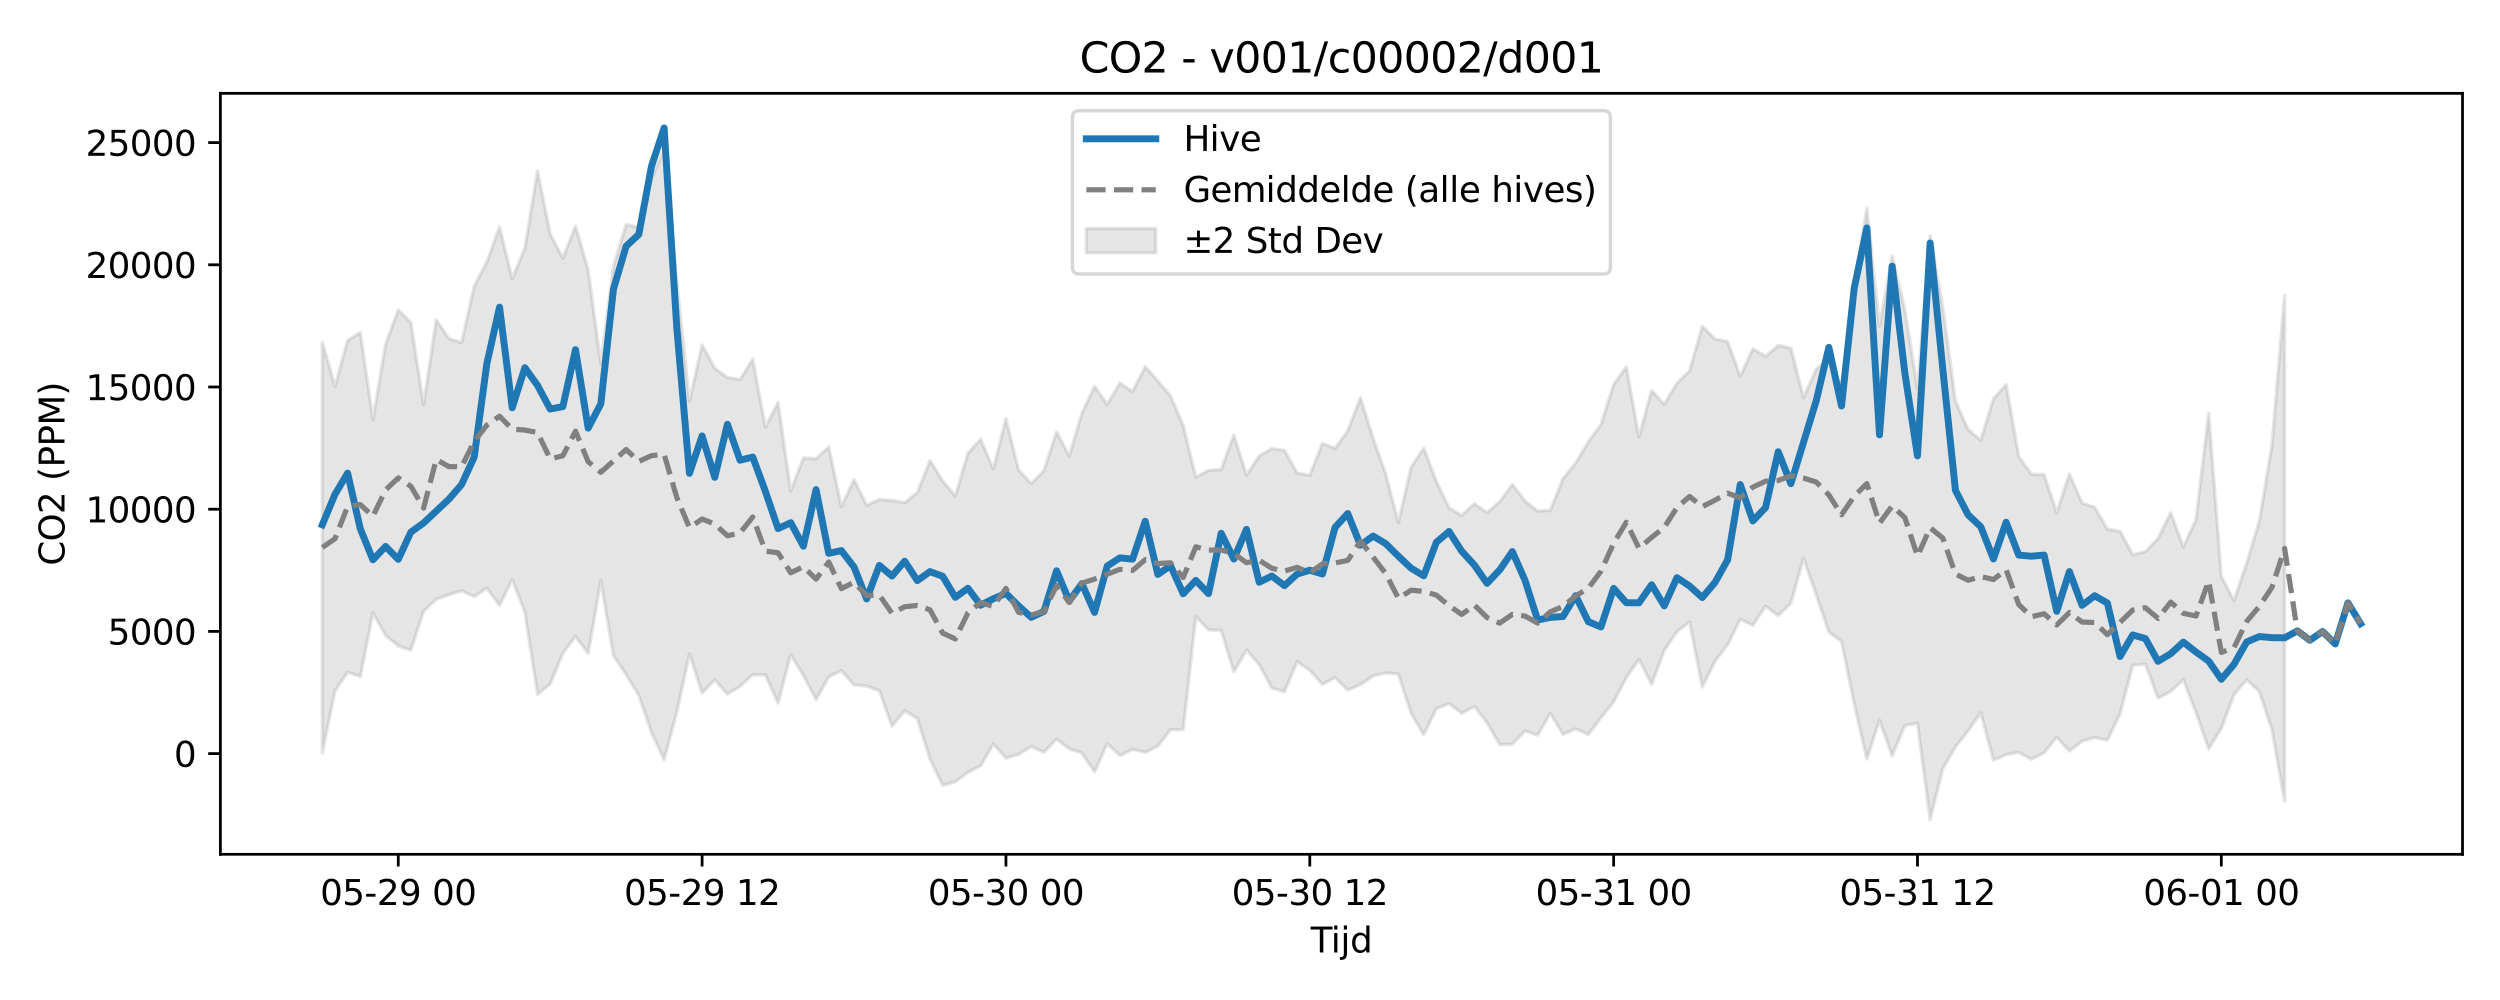 <?xml version="1.0" encoding="utf-8" standalone="no"?>
<!DOCTYPE svg PUBLIC "-//W3C//DTD SVG 1.1//EN"
  "http://www.w3.org/Graphics/SVG/1.1/DTD/svg11.dtd">
<svg xmlns:xlink="http://www.w3.org/1999/xlink" width="720pt" height="288pt" viewBox="0 0 720 288" xmlns="http://www.w3.org/2000/svg" version="1.1">
 <defs>
  <style type="text/css">*{stroke-linejoin: round; stroke-linecap: butt}</style>
 </defs>
 <g id="figure_1">
  <g id="patch_1">
   <path d="M 0 288 
L 720 288 
L 720 0 
L 0 0 
z
" style="fill: #ffffff"/>
  </g>
  <g id="axes_1">
   <g id="patch_2">
    <path d="M 63.47 246.04 
L 709.2 246.04 
L 709.2 26.88 
L 63.47 26.88 
z
" style="fill: #ffffff"/>
   </g>
   <g id="FillBetweenPolyCollection_1">
    <defs>
     <path id="m510080db98" d="M 92.821 -189.492 
L 92.821 -71.161 
L 96.467 -89.016 
L 100.114 -94.408 
L 103.76 -93.136 
L 107.406 -111.508 
L 111.052 -104.988 
L 114.698 -101.978 
L 118.344 -100.739 
L 121.99 -111.979 
L 125.637 -115.419 
L 129.283 -116.706 
L 132.929 -117.801 
L 136.575 -116.191 
L 140.221 -118.62 
L 143.867 -113.621 
L 147.513 -121.137 
L 151.159 -111.75 
L 154.806 -88.052 
L 158.452 -90.972 
L 162.098 -99.847 
L 165.744 -104.738 
L 169.39 -99.815 
L 173.036 -120.76 
L 176.682 -99.159 
L 180.329 -93.746 
L 183.975 -87.737 
L 187.621 -77.081 
L 191.267 -69.201 
L 194.913 -82.809 
L 198.559 -99.629 
L 202.205 -88.406 
L 205.851 -92.172 
L 209.498 -88.119 
L 213.144 -90.328 
L 216.79 -93.65 
L 220.436 -93.624 
L 224.082 -85.533 
L 227.728 -99.438 
L 231.374 -93.484 
L 235.021 -86.529 
L 238.667 -93.027 
L 242.313 -94.856 
L 245.959 -90.755 
L 249.605 -90.41 
L 253.251 -89.075 
L 256.897 -78.833 
L 260.543 -83.29 
L 264.19 -81.107 
L 267.836 -69.398 
L 271.482 -61.839 
L 275.128 -62.841 
L 278.774 -65.568 
L 282.42 -67.403 
L 286.066 -73.745 
L 289.712 -69.658 
L 293.359 -70.715 
L 297.005 -73.011 
L 300.651 -71.336 
L 304.297 -75.128 
L 307.943 -72.343 
L 311.589 -71.123 
L 315.235 -65.69 
L 318.882 -73.829 
L 322.528 -70.409 
L 326.174 -72.185 
L 329.82 -71.313 
L 333.466 -73.092 
L 337.112 -77.842 
L 340.758 -77.861 
L 344.404 -110.497 
L 348.051 -106.591 
L 351.697 -106.44 
L 355.343 -94.559 
L 358.989 -100.762 
L 362.635 -96.639 
L 366.281 -89.873 
L 369.927 -88.785 
L 373.574 -97.439 
L 377.22 -94.957 
L 380.866 -90.909 
L 384.512 -92.849 
L 388.158 -89.252 
L 391.804 -90.806 
L 395.45 -93.332 
L 399.096 -94.199 
L 402.743 -93.867 
L 406.389 -82.625 
L 410.035 -76.408 
L 413.681 -83.887 
L 417.327 -85.356 
L 420.973 -82.579 
L 424.619 -84.533 
L 428.266 -79.897 
L 431.912 -73.544 
L 435.558 -73.664 
L 439.204 -77.466 
L 442.85 -76.279 
L 446.496 -82.574 
L 450.142 -76.512 
L 453.788 -78.112 
L 457.435 -76.471 
L 461.081 -81.273 
L 464.727 -85.849 
L 468.373 -92.845 
L 472.019 -98.136 
L 475.665 -90.922 
L 479.311 -100.677 
L 482.958 -106.082 
L 486.604 -108.858 
L 490.25 -90.133 
L 493.896 -97.51 
L 497.542 -102.291 
L 501.188 -109.653 
L 504.834 -107.884 
L 508.48 -113.412 
L 512.127 -110.707 
L 515.773 -114.237 
L 519.419 -127.183 
L 523.065 -116.679 
L 526.711 -105.985 
L 530.357 -103.259 
L 534.003 -85.326 
L 537.649 -69.404 
L 541.296 -80.555 
L 544.942 -70.348 
L 548.588 -79.04 
L 552.234 -79.661 
L 555.88 -51.922 
L 559.526 -66.63 
L 563.172 -72.896 
L 566.819 -77.51 
L 570.465 -82.719 
L 574.111 -69.051 
L 577.757 -70.651 
L 581.403 -71.322 
L 585.049 -69.342 
L 588.695 -71.193 
L 592.341 -75.664 
L 595.988 -71.684 
L 599.634 -74.533 
L 603.28 -75.563 
L 606.926 -74.829 
L 610.572 -82.412 
L 614.218 -96.358 
L 617.864 -96.783 
L 621.511 -86.934 
L 625.157 -88.842 
L 628.803 -92.286 
L 632.449 -82.827 
L 636.095 -72.347 
L 639.741 -78.193 
L 643.387 -87.926 
L 647.033 -92.249 
L 650.68 -88.812 
L 654.326 -77.86 
L 657.972 -57.236 
L 657.972 -202.861 
L 657.972 -202.861 
L 654.326 -159.837 
L 650.68 -137.893 
L 647.033 -125.789 
L 643.387 -115.016 
L 639.741 -122.039 
L 636.095 -168.96 
L 632.449 -138.367 
L 628.803 -130.427 
L 625.157 -140.353 
L 621.511 -132.879 
L 617.864 -129.166 
L 614.218 -128.244 
L 610.572 -134.968 
L 606.926 -135.608 
L 603.28 -141.878 
L 599.634 -143.157 
L 595.988 -151.498 
L 592.341 -140.346 
L 588.695 -151.289 
L 585.049 -151.426 
L 581.403 -156.477 
L 577.757 -177.233 
L 574.111 -173.161 
L 570.465 -161.182 
L 566.819 -164.275 
L 563.172 -172.472 
L 559.526 -199.439 
L 555.88 -220.111 
L 552.234 -175.993 
L 548.588 -198.816 
L 544.942 -214.211 
L 541.296 -194.121 
L 537.649 -228.031 
L 534.003 -204.839 
L 530.357 -176.223 
L 526.711 -184.939 
L 523.065 -181.663 
L 519.419 -173.449 
L 515.773 -187.738 
L 512.127 -188.521 
L 508.48 -185.387 
L 504.834 -187.545 
L 501.188 -179.612 
L 497.542 -189.642 
L 493.896 -190.369 
L 490.25 -193.997 
L 486.604 -181.18 
L 482.958 -177.632 
L 479.311 -171.545 
L 475.665 -175.512 
L 472.019 -162.108 
L 468.373 -182.326 
L 464.727 -177.239 
L 461.081 -165.729 
L 457.435 -160.728 
L 453.788 -154.643 
L 450.142 -150.164 
L 446.496 -141.027 
L 442.85 -140.808 
L 439.204 -143.693 
L 435.558 -148.474 
L 431.912 -143.52 
L 428.266 -140.385 
L 424.619 -142.933 
L 420.973 -139.509 
L 417.327 -141.755 
L 413.681 -149.324 
L 410.035 -158.935 
L 406.389 -153.438 
L 402.743 -137.475 
L 399.096 -151.414 
L 395.45 -161.785 
L 391.804 -173.446 
L 388.158 -163.942 
L 384.512 -158.879 
L 380.866 -160.312 
L 377.22 -151.102 
L 373.574 -151.768 
L 369.927 -158.271 
L 366.281 -158.796 
L 362.635 -156.662 
L 358.989 -151.152 
L 355.343 -162.665 
L 351.697 -152.796 
L 348.051 -152.55 
L 344.404 -150.568 
L 340.758 -165.503 
L 337.112 -173.992 
L 333.466 -178.295 
L 329.82 -182.347 
L 326.174 -175.214 
L 322.528 -177.669 
L 318.882 -171.506 
L 315.235 -176.76 
L 311.589 -168.964 
L 307.943 -156.646 
L 304.297 -163.587 
L 300.651 -152.435 
L 297.005 -148.763 
L 293.359 -152.569 
L 289.712 -167.46 
L 286.066 -152.917 
L 282.42 -161.508 
L 278.774 -157.487 
L 275.128 -145.141 
L 271.482 -149.503 
L 267.836 -155.339 
L 264.19 -146.14 
L 260.543 -143.24 
L 256.897 -143.893 
L 253.251 -144.136 
L 249.605 -142.521 
L 245.959 -149.849 
L 242.313 -142.092 
L 238.667 -159.278 
L 235.021 -155.894 
L 231.374 -156.11 
L 227.728 -146.635 
L 224.082 -172.076 
L 220.436 -164.918 
L 216.79 -184.552 
L 213.144 -178.717 
L 209.498 -179.271 
L 205.851 -181.952 
L 202.205 -188.655 
L 198.559 -172.444 
L 194.913 -206.659 
L 191.267 -245.157 
L 187.621 -236.456 
L 183.975 -222.496 
L 180.329 -223.338 
L 176.682 -211.32 
L 173.036 -183.212 
L 169.39 -210.258 
L 165.744 -222.893 
L 162.098 -213.655 
L 158.452 -220.655 
L 154.806 -238.836 
L 151.159 -216.525 
L 147.513 -207.653 
L 143.867 -222.653 
L 140.221 -212.534 
L 136.575 -205.578 
L 132.929 -189.307 
L 129.283 -190.517 
L 125.637 -195.914 
L 121.99 -171.386 
L 118.344 -195.109 
L 114.698 -198.743 
L 111.052 -188.835 
L 107.406 -167.117 
L 103.76 -192.263 
L 100.114 -189.895 
L 96.467 -176.699 
L 92.821 -189.492 
z
" style="stroke: #808080; stroke-opacity: 0.2"/>
    </defs>
    <g clip-path="url(#p334e2e9c69)">
     <use xlink:href="#m510080db98" x="0" y="288" style="fill: #808080; fill-opacity: 0.2; stroke: #808080; stroke-opacity: 0.2"/>
    </g>
   </g>
   <g id="matplotlib.axis_1">
    <g id="xtick_1">
     <g id="line2d_1">
      <defs>
       <path id="mb69a27958d" d="M 0 0 
L 0 3.5 
" style="stroke: #000000; stroke-width: 0.8"/>
      </defs>
      <g>
       <use xlink:href="#mb69a27958d" x="114.698" y="246.04" style="stroke: #000000; stroke-width: 0.8"/>
      </g>
     </g>
     <g id="text_1">
      <!-- 05-29 00 -->
      <g transform="translate(92.218 260.638) scale(0.1 -0.1)">
       <defs>
        <path id="DejaVuSans-30" d="M 2034 4250 
Q 1547 4250 1301 3770 
Q 1056 3291 1056 2328 
Q 1056 1369 1301 889 
Q 1547 409 2034 409 
Q 2525 409 2770 889 
Q 3016 1369 3016 2328 
Q 3016 3291 2770 3770 
Q 2525 4250 2034 4250 
z
M 2034 4750 
Q 2819 4750 3233 4129 
Q 3647 3509 3647 2328 
Q 3647 1150 3233 529 
Q 2819 -91 2034 -91 
Q 1250 -91 836 529 
Q 422 1150 422 2328 
Q 422 3509 836 4129 
Q 1250 4750 2034 4750 
z
" transform="scale(0.016)"/>
        <path id="DejaVuSans-35" d="M 691 4666 
L 3169 4666 
L 3169 4134 
L 1269 4134 
L 1269 2991 
Q 1406 3038 1543 3061 
Q 1681 3084 1819 3084 
Q 2600 3084 3056 2656 
Q 3513 2228 3513 1497 
Q 3513 744 3044 326 
Q 2575 -91 1722 -91 
Q 1428 -91 1123 -41 
Q 819 9 494 109 
L 494 744 
Q 775 591 1075 516 
Q 1375 441 1709 441 
Q 2250 441 2565 725 
Q 2881 1009 2881 1497 
Q 2881 1984 2565 2268 
Q 2250 2553 1709 2553 
Q 1456 2553 1204 2497 
Q 953 2441 691 2322 
L 691 4666 
z
" transform="scale(0.016)"/>
        <path id="DejaVuSans-2d" d="M 313 2009 
L 1997 2009 
L 1997 1497 
L 313 1497 
L 313 2009 
z
" transform="scale(0.016)"/>
        <path id="DejaVuSans-32" d="M 1228 531 
L 3431 531 
L 3431 0 
L 469 0 
L 469 531 
Q 828 903 1448 1529 
Q 2069 2156 2228 2338 
Q 2531 2678 2651 2914 
Q 2772 3150 2772 3378 
Q 2772 3750 2511 3984 
Q 2250 4219 1831 4219 
Q 1534 4219 1204 4116 
Q 875 4013 500 3803 
L 500 4441 
Q 881 4594 1212 4672 
Q 1544 4750 1819 4750 
Q 2544 4750 2975 4387 
Q 3406 4025 3406 3419 
Q 3406 3131 3298 2873 
Q 3191 2616 2906 2266 
Q 2828 2175 2409 1742 
Q 1991 1309 1228 531 
z
" transform="scale(0.016)"/>
        <path id="DejaVuSans-39" d="M 703 97 
L 703 672 
Q 941 559 1184 500 
Q 1428 441 1663 441 
Q 2288 441 2617 861 
Q 2947 1281 2994 2138 
Q 2813 1869 2534 1725 
Q 2256 1581 1919 1581 
Q 1219 1581 811 2004 
Q 403 2428 403 3163 
Q 403 3881 828 4315 
Q 1253 4750 1959 4750 
Q 2769 4750 3195 4129 
Q 3622 3509 3622 2328 
Q 3622 1225 3098 567 
Q 2575 -91 1691 -91 
Q 1453 -91 1209 -44 
Q 966 3 703 97 
z
M 1959 2075 
Q 2384 2075 2632 2365 
Q 2881 2656 2881 3163 
Q 2881 3666 2632 3958 
Q 2384 4250 1959 4250 
Q 1534 4250 1286 3958 
Q 1038 3666 1038 3163 
Q 1038 2656 1286 2365 
Q 1534 2075 1959 2075 
z
" transform="scale(0.016)"/>
        <path id="DejaVuSans-20" transform="scale(0.016)"/>
       </defs>
       <use xlink:href="#DejaVuSans-30"/>
       <use xlink:href="#DejaVuSans-35" transform="translate(63.623 0)"/>
       <use xlink:href="#DejaVuSans-2d" transform="translate(127.246 0)"/>
       <use xlink:href="#DejaVuSans-32" transform="translate(163.33 0)"/>
       <use xlink:href="#DejaVuSans-39" transform="translate(226.953 0)"/>
       <use xlink:href="#DejaVuSans-20" transform="translate(290.576 0)"/>
       <use xlink:href="#DejaVuSans-30" transform="translate(322.363 0)"/>
       <use xlink:href="#DejaVuSans-30" transform="translate(385.986 0)"/>
      </g>
     </g>
    </g>
    <g id="xtick_2">
     <g id="line2d_2">
      <g>
       <use xlink:href="#mb69a27958d" x="202.205" y="246.04" style="stroke: #000000; stroke-width: 0.8"/>
      </g>
     </g>
     <g id="text_2">
      <!-- 05-29 12 -->
      <g transform="translate(179.725 260.638) scale(0.1 -0.1)">
       <defs>
        <path id="DejaVuSans-31" d="M 794 531 
L 1825 531 
L 1825 4091 
L 703 3866 
L 703 4441 
L 1819 4666 
L 2450 4666 
L 2450 531 
L 3481 531 
L 3481 0 
L 794 0 
L 794 531 
z
" transform="scale(0.016)"/>
       </defs>
       <use xlink:href="#DejaVuSans-30"/>
       <use xlink:href="#DejaVuSans-35" transform="translate(63.623 0)"/>
       <use xlink:href="#DejaVuSans-2d" transform="translate(127.246 0)"/>
       <use xlink:href="#DejaVuSans-32" transform="translate(163.33 0)"/>
       <use xlink:href="#DejaVuSans-39" transform="translate(226.953 0)"/>
       <use xlink:href="#DejaVuSans-20" transform="translate(290.576 0)"/>
       <use xlink:href="#DejaVuSans-31" transform="translate(322.363 0)"/>
       <use xlink:href="#DejaVuSans-32" transform="translate(385.986 0)"/>
      </g>
     </g>
    </g>
    <g id="xtick_3">
     <g id="line2d_3">
      <g>
       <use xlink:href="#mb69a27958d" x="289.712" y="246.04" style="stroke: #000000; stroke-width: 0.8"/>
      </g>
     </g>
     <g id="text_3">
      <!-- 05-30 00 -->
      <g transform="translate(267.232 260.638) scale(0.1 -0.1)">
       <defs>
        <path id="DejaVuSans-33" d="M 2597 2516 
Q 3050 2419 3304 2112 
Q 3559 1806 3559 1356 
Q 3559 666 3084 287 
Q 2609 -91 1734 -91 
Q 1441 -91 1130 -33 
Q 819 25 488 141 
L 488 750 
Q 750 597 1062 519 
Q 1375 441 1716 441 
Q 2309 441 2620 675 
Q 2931 909 2931 1356 
Q 2931 1769 2642 2001 
Q 2353 2234 1838 2234 
L 1294 2234 
L 1294 2753 
L 1863 2753 
Q 2328 2753 2575 2939 
Q 2822 3125 2822 3475 
Q 2822 3834 2567 4026 
Q 2313 4219 1838 4219 
Q 1578 4219 1281 4162 
Q 984 4106 628 3988 
L 628 4550 
Q 988 4650 1302 4700 
Q 1616 4750 1894 4750 
Q 2613 4750 3031 4423 
Q 3450 4097 3450 3541 
Q 3450 3153 3228 2886 
Q 3006 2619 2597 2516 
z
" transform="scale(0.016)"/>
       </defs>
       <use xlink:href="#DejaVuSans-30"/>
       <use xlink:href="#DejaVuSans-35" transform="translate(63.623 0)"/>
       <use xlink:href="#DejaVuSans-2d" transform="translate(127.246 0)"/>
       <use xlink:href="#DejaVuSans-33" transform="translate(163.33 0)"/>
       <use xlink:href="#DejaVuSans-30" transform="translate(226.953 0)"/>
       <use xlink:href="#DejaVuSans-20" transform="translate(290.576 0)"/>
       <use xlink:href="#DejaVuSans-30" transform="translate(322.363 0)"/>
       <use xlink:href="#DejaVuSans-30" transform="translate(385.986 0)"/>
      </g>
     </g>
    </g>
    <g id="xtick_4">
     <g id="line2d_4">
      <g>
       <use xlink:href="#mb69a27958d" x="377.22" y="246.04" style="stroke: #000000; stroke-width: 0.8"/>
      </g>
     </g>
     <g id="text_4">
      <!-- 05-30 12 -->
      <g transform="translate(354.739 260.638) scale(0.1 -0.1)">
       <use xlink:href="#DejaVuSans-30"/>
       <use xlink:href="#DejaVuSans-35" transform="translate(63.623 0)"/>
       <use xlink:href="#DejaVuSans-2d" transform="translate(127.246 0)"/>
       <use xlink:href="#DejaVuSans-33" transform="translate(163.33 0)"/>
       <use xlink:href="#DejaVuSans-30" transform="translate(226.953 0)"/>
       <use xlink:href="#DejaVuSans-20" transform="translate(290.576 0)"/>
       <use xlink:href="#DejaVuSans-31" transform="translate(322.363 0)"/>
       <use xlink:href="#DejaVuSans-32" transform="translate(385.986 0)"/>
      </g>
     </g>
    </g>
    <g id="xtick_5">
     <g id="line2d_5">
      <g>
       <use xlink:href="#mb69a27958d" x="464.727" y="246.04" style="stroke: #000000; stroke-width: 0.8"/>
      </g>
     </g>
     <g id="text_5">
      <!-- 05-31 00 -->
      <g transform="translate(442.246 260.638) scale(0.1 -0.1)">
       <use xlink:href="#DejaVuSans-30"/>
       <use xlink:href="#DejaVuSans-35" transform="translate(63.623 0)"/>
       <use xlink:href="#DejaVuSans-2d" transform="translate(127.246 0)"/>
       <use xlink:href="#DejaVuSans-33" transform="translate(163.33 0)"/>
       <use xlink:href="#DejaVuSans-31" transform="translate(226.953 0)"/>
       <use xlink:href="#DejaVuSans-20" transform="translate(290.576 0)"/>
       <use xlink:href="#DejaVuSans-30" transform="translate(322.363 0)"/>
       <use xlink:href="#DejaVuSans-30" transform="translate(385.986 0)"/>
      </g>
     </g>
    </g>
    <g id="xtick_6">
     <g id="line2d_6">
      <g>
       <use xlink:href="#mb69a27958d" x="552.234" y="246.04" style="stroke: #000000; stroke-width: 0.8"/>
      </g>
     </g>
     <g id="text_6">
      <!-- 05-31 12 -->
      <g transform="translate(529.754 260.638) scale(0.1 -0.1)">
       <use xlink:href="#DejaVuSans-30"/>
       <use xlink:href="#DejaVuSans-35" transform="translate(63.623 0)"/>
       <use xlink:href="#DejaVuSans-2d" transform="translate(127.246 0)"/>
       <use xlink:href="#DejaVuSans-33" transform="translate(163.33 0)"/>
       <use xlink:href="#DejaVuSans-31" transform="translate(226.953 0)"/>
       <use xlink:href="#DejaVuSans-20" transform="translate(290.576 0)"/>
       <use xlink:href="#DejaVuSans-31" transform="translate(322.363 0)"/>
       <use xlink:href="#DejaVuSans-32" transform="translate(385.986 0)"/>
      </g>
     </g>
    </g>
    <g id="xtick_7">
     <g id="line2d_7">
      <g>
       <use xlink:href="#mb69a27958d" x="639.741" y="246.04" style="stroke: #000000; stroke-width: 0.8"/>
      </g>
     </g>
     <g id="text_7">
      <!-- 06-01 00 -->
      <g transform="translate(617.261 260.638) scale(0.1 -0.1)">
       <defs>
        <path id="DejaVuSans-36" d="M 2113 2584 
Q 1688 2584 1439 2293 
Q 1191 2003 1191 1497 
Q 1191 994 1439 701 
Q 1688 409 2113 409 
Q 2538 409 2786 701 
Q 3034 994 3034 1497 
Q 3034 2003 2786 2293 
Q 2538 2584 2113 2584 
z
M 3366 4563 
L 3366 3988 
Q 3128 4100 2886 4159 
Q 2644 4219 2406 4219 
Q 1781 4219 1451 3797 
Q 1122 3375 1075 2522 
Q 1259 2794 1537 2939 
Q 1816 3084 2150 3084 
Q 2853 3084 3261 2657 
Q 3669 2231 3669 1497 
Q 3669 778 3244 343 
Q 2819 -91 2113 -91 
Q 1303 -91 875 529 
Q 447 1150 447 2328 
Q 447 3434 972 4092 
Q 1497 4750 2381 4750 
Q 2619 4750 2861 4703 
Q 3103 4656 3366 4563 
z
" transform="scale(0.016)"/>
       </defs>
       <use xlink:href="#DejaVuSans-30"/>
       <use xlink:href="#DejaVuSans-36" transform="translate(63.623 0)"/>
       <use xlink:href="#DejaVuSans-2d" transform="translate(127.246 0)"/>
       <use xlink:href="#DejaVuSans-30" transform="translate(163.33 0)"/>
       <use xlink:href="#DejaVuSans-31" transform="translate(226.953 0)"/>
       <use xlink:href="#DejaVuSans-20" transform="translate(290.576 0)"/>
       <use xlink:href="#DejaVuSans-30" transform="translate(322.363 0)"/>
       <use xlink:href="#DejaVuSans-30" transform="translate(385.986 0)"/>
      </g>
     </g>
    </g>
    <g id="text_8">
     <!-- Tijd -->
     <g transform="translate(377.485 274.317) scale(0.1 -0.1)">
      <defs>
       <path id="DejaVuSans-54" d="M -19 4666 
L 3928 4666 
L 3928 4134 
L 2272 4134 
L 2272 0 
L 1638 0 
L 1638 4134 
L -19 4134 
L -19 4666 
z
" transform="scale(0.016)"/>
       <path id="DejaVuSans-69" d="M 603 3500 
L 1178 3500 
L 1178 0 
L 603 0 
L 603 3500 
z
M 603 4863 
L 1178 4863 
L 1178 4134 
L 603 4134 
L 603 4863 
z
" transform="scale(0.016)"/>
       <path id="DejaVuSans-6a" d="M 603 3500 
L 1178 3500 
L 1178 -63 
Q 1178 -731 923 -1031 
Q 669 -1331 103 -1331 
L -116 -1331 
L -116 -844 
L 38 -844 
Q 366 -844 484 -692 
Q 603 -541 603 -63 
L 603 3500 
z
M 603 4863 
L 1178 4863 
L 1178 4134 
L 603 4134 
L 603 4863 
z
" transform="scale(0.016)"/>
       <path id="DejaVuSans-64" d="M 2906 2969 
L 2906 4863 
L 3481 4863 
L 3481 0 
L 2906 0 
L 2906 525 
Q 2725 213 2448 61 
Q 2172 -91 1784 -91 
Q 1150 -91 751 415 
Q 353 922 353 1747 
Q 353 2572 751 3078 
Q 1150 3584 1784 3584 
Q 2172 3584 2448 3432 
Q 2725 3281 2906 2969 
z
M 947 1747 
Q 947 1113 1208 752 
Q 1469 391 1925 391 
Q 2381 391 2643 752 
Q 2906 1113 2906 1747 
Q 2906 2381 2643 2742 
Q 2381 3103 1925 3103 
Q 1469 3103 1208 2742 
Q 947 2381 947 1747 
z
" transform="scale(0.016)"/>
      </defs>
      <use xlink:href="#DejaVuSans-54"/>
      <use xlink:href="#DejaVuSans-69" transform="translate(57.959 0)"/>
      <use xlink:href="#DejaVuSans-6a" transform="translate(85.742 0)"/>
      <use xlink:href="#DejaVuSans-64" transform="translate(113.525 0)"/>
     </g>
    </g>
   </g>
   <g id="matplotlib.axis_2">
    <g id="ytick_1">
     <g id="line2d_8">
      <defs>
       <path id="m2eeef43edd" d="M 0 0 
L -3.5 0 
" style="stroke: #000000; stroke-width: 0.8"/>
      </defs>
      <g>
       <use xlink:href="#m2eeef43edd" x="63.47" y="217.033" style="stroke: #000000; stroke-width: 0.8"/>
      </g>
     </g>
     <g id="text_9">
      <!-- 0 -->
      <g transform="translate(50.108 220.832) scale(0.1 -0.1)">
       <use xlink:href="#DejaVuSans-30"/>
      </g>
     </g>
    </g>
    <g id="ytick_2">
     <g id="line2d_9">
      <g>
       <use xlink:href="#m2eeef43edd" x="63.47" y="181.839" style="stroke: #000000; stroke-width: 0.8"/>
      </g>
     </g>
     <g id="text_10">
      <!-- 5000 -->
      <g transform="translate(31.02 185.638) scale(0.1 -0.1)">
       <use xlink:href="#DejaVuSans-35"/>
       <use xlink:href="#DejaVuSans-30" transform="translate(63.623 0)"/>
       <use xlink:href="#DejaVuSans-30" transform="translate(127.246 0)"/>
       <use xlink:href="#DejaVuSans-30" transform="translate(190.869 0)"/>
      </g>
     </g>
    </g>
    <g id="ytick_3">
     <g id="line2d_10">
      <g>
       <use xlink:href="#m2eeef43edd" x="63.47" y="146.645" style="stroke: #000000; stroke-width: 0.8"/>
      </g>
     </g>
     <g id="text_11">
      <!-- 10000 -->
      <g transform="translate(24.657 150.444) scale(0.1 -0.1)">
       <use xlink:href="#DejaVuSans-31"/>
       <use xlink:href="#DejaVuSans-30" transform="translate(63.623 0)"/>
       <use xlink:href="#DejaVuSans-30" transform="translate(127.246 0)"/>
       <use xlink:href="#DejaVuSans-30" transform="translate(190.869 0)"/>
       <use xlink:href="#DejaVuSans-30" transform="translate(254.492 0)"/>
      </g>
     </g>
    </g>
    <g id="ytick_4">
     <g id="line2d_11">
      <g>
       <use xlink:href="#m2eeef43edd" x="63.47" y="111.451" style="stroke: #000000; stroke-width: 0.8"/>
      </g>
     </g>
     <g id="text_12">
      <!-- 15000 -->
      <g transform="translate(24.657 115.25) scale(0.1 -0.1)">
       <use xlink:href="#DejaVuSans-31"/>
       <use xlink:href="#DejaVuSans-35" transform="translate(63.623 0)"/>
       <use xlink:href="#DejaVuSans-30" transform="translate(127.246 0)"/>
       <use xlink:href="#DejaVuSans-30" transform="translate(190.869 0)"/>
       <use xlink:href="#DejaVuSans-30" transform="translate(254.492 0)"/>
      </g>
     </g>
    </g>
    <g id="ytick_5">
     <g id="line2d_12">
      <g>
       <use xlink:href="#m2eeef43edd" x="63.47" y="76.257" style="stroke: #000000; stroke-width: 0.8"/>
      </g>
     </g>
     <g id="text_13">
      <!-- 20000 -->
      <g transform="translate(24.657 80.056) scale(0.1 -0.1)">
       <use xlink:href="#DejaVuSans-32"/>
       <use xlink:href="#DejaVuSans-30" transform="translate(63.623 0)"/>
       <use xlink:href="#DejaVuSans-30" transform="translate(127.246 0)"/>
       <use xlink:href="#DejaVuSans-30" transform="translate(190.869 0)"/>
       <use xlink:href="#DejaVuSans-30" transform="translate(254.492 0)"/>
      </g>
     </g>
    </g>
    <g id="ytick_6">
     <g id="line2d_13">
      <g>
       <use xlink:href="#m2eeef43edd" x="63.47" y="41.063" style="stroke: #000000; stroke-width: 0.8"/>
      </g>
     </g>
     <g id="text_14">
      <!-- 25000 -->
      <g transform="translate(24.657 44.862) scale(0.1 -0.1)">
       <use xlink:href="#DejaVuSans-32"/>
       <use xlink:href="#DejaVuSans-35" transform="translate(63.623 0)"/>
       <use xlink:href="#DejaVuSans-30" transform="translate(127.246 0)"/>
       <use xlink:href="#DejaVuSans-30" transform="translate(190.869 0)"/>
       <use xlink:href="#DejaVuSans-30" transform="translate(254.492 0)"/>
      </g>
     </g>
    </g>
    <g id="text_15">
     <!-- CO2 (PPM) -->
     <g transform="translate(18.578 162.903) rotate(-90) scale(0.1 -0.1)">
      <defs>
       <path id="DejaVuSans-43" d="M 4122 4306 
L 4122 3641 
Q 3803 3938 3442 4084 
Q 3081 4231 2675 4231 
Q 1875 4231 1450 3742 
Q 1025 3253 1025 2328 
Q 1025 1406 1450 917 
Q 1875 428 2675 428 
Q 3081 428 3442 575 
Q 3803 722 4122 1019 
L 4122 359 
Q 3791 134 3420 21 
Q 3050 -91 2638 -91 
Q 1578 -91 968 557 
Q 359 1206 359 2328 
Q 359 3453 968 4101 
Q 1578 4750 2638 4750 
Q 3056 4750 3426 4639 
Q 3797 4528 4122 4306 
z
" transform="scale(0.016)"/>
       <path id="DejaVuSans-4f" d="M 2522 4238 
Q 1834 4238 1429 3725 
Q 1025 3213 1025 2328 
Q 1025 1447 1429 934 
Q 1834 422 2522 422 
Q 3209 422 3611 934 
Q 4013 1447 4013 2328 
Q 4013 3213 3611 3725 
Q 3209 4238 2522 4238 
z
M 2522 4750 
Q 3503 4750 4090 4092 
Q 4678 3434 4678 2328 
Q 4678 1225 4090 567 
Q 3503 -91 2522 -91 
Q 1538 -91 948 565 
Q 359 1222 359 2328 
Q 359 3434 948 4092 
Q 1538 4750 2522 4750 
z
" transform="scale(0.016)"/>
       <path id="DejaVuSans-28" d="M 1984 4856 
Q 1566 4138 1362 3434 
Q 1159 2731 1159 2009 
Q 1159 1288 1364 580 
Q 1569 -128 1984 -844 
L 1484 -844 
Q 1016 -109 783 600 
Q 550 1309 550 2009 
Q 550 2706 781 3412 
Q 1013 4119 1484 4856 
L 1984 4856 
z
" transform="scale(0.016)"/>
       <path id="DejaVuSans-50" d="M 1259 4147 
L 1259 2394 
L 2053 2394 
Q 2494 2394 2734 2622 
Q 2975 2850 2975 3272 
Q 2975 3691 2734 3919 
Q 2494 4147 2053 4147 
L 1259 4147 
z
M 628 4666 
L 2053 4666 
Q 2838 4666 3239 4311 
Q 3641 3956 3641 3272 
Q 3641 2581 3239 2228 
Q 2838 1875 2053 1875 
L 1259 1875 
L 1259 0 
L 628 0 
L 628 4666 
z
" transform="scale(0.016)"/>
       <path id="DejaVuSans-4d" d="M 628 4666 
L 1569 4666 
L 2759 1491 
L 3956 4666 
L 4897 4666 
L 4897 0 
L 4281 0 
L 4281 4097 
L 3078 897 
L 2444 897 
L 1241 4097 
L 1241 0 
L 628 0 
L 628 4666 
z
" transform="scale(0.016)"/>
       <path id="DejaVuSans-29" d="M 513 4856 
L 1013 4856 
Q 1481 4119 1714 3412 
Q 1947 2706 1947 2009 
Q 1947 1309 1714 600 
Q 1481 -109 1013 -844 
L 513 -844 
Q 928 -128 1133 580 
Q 1338 1288 1338 2009 
Q 1338 2731 1133 3434 
Q 928 4138 513 4856 
z
" transform="scale(0.016)"/>
      </defs>
      <use xlink:href="#DejaVuSans-43"/>
      <use xlink:href="#DejaVuSans-4f" transform="translate(69.824 0)"/>
      <use xlink:href="#DejaVuSans-32" transform="translate(148.535 0)"/>
      <use xlink:href="#DejaVuSans-20" transform="translate(212.158 0)"/>
      <use xlink:href="#DejaVuSans-28" transform="translate(243.945 0)"/>
      <use xlink:href="#DejaVuSans-50" transform="translate(282.959 0)"/>
      <use xlink:href="#DejaVuSans-50" transform="translate(343.262 0)"/>
      <use xlink:href="#DejaVuSans-4d" transform="translate(403.564 0)"/>
      <use xlink:href="#DejaVuSans-29" transform="translate(489.844 0)"/>
     </g>
    </g>
   </g>
   <g id="line2d_14">
    <path d="M 92.821 151.153 
L 96.467 142.375 
L 100.114 136.267 
L 103.76 152.271 
L 107.406 161.231 
L 111.052 157.374 
L 114.698 161.091 
L 118.344 153.231 
L 121.99 150.622 
L 129.283 143.766 
L 132.929 139.566 
L 136.575 131.622 
L 140.221 104.698 
L 143.867 88.462 
L 147.513 117.444 
L 151.159 105.908 
L 154.806 110.996 
L 158.452 117.802 
L 162.098 117.11 
L 165.744 100.714 
L 169.39 123.297 
L 173.036 116.311 
L 176.682 83.256 
L 180.329 70.911 
L 183.975 67.508 
L 187.621 47.895 
L 191.267 36.842 
L 194.913 94.379 
L 198.559 136.322 
L 202.205 125.549 
L 205.851 137.473 
L 209.498 122.199 
L 213.144 132.544 
L 216.79 131.635 
L 220.436 141.517 
L 224.082 152.231 
L 227.728 150.535 
L 231.374 157.306 
L 235.021 141.021 
L 238.667 159.352 
L 242.313 158.568 
L 245.959 163.315 
L 249.605 172.491 
L 253.251 162.841 
L 256.897 165.901 
L 260.543 161.626 
L 264.19 167.21 
L 267.836 164.624 
L 271.482 165.959 
L 275.128 172.027 
L 278.774 169.427 
L 282.42 174.298 
L 286.066 172.454 
L 289.712 170.903 
L 293.359 174.516 
L 297.005 177.798 
L 300.651 176.072 
L 304.297 164.38 
L 307.943 173.085 
L 311.589 168.09 
L 315.235 176.365 
L 318.882 163.024 
L 322.528 160.664 
L 326.174 161.046 
L 329.82 150.117 
L 333.466 165.434 
L 337.112 162.9 
L 340.758 171.006 
L 344.404 167.145 
L 348.051 170.964 
L 351.697 153.585 
L 355.343 161.002 
L 358.989 152.452 
L 362.635 167.688 
L 366.281 165.896 
L 369.927 168.662 
L 373.574 165.329 
L 377.22 164.225 
L 380.866 165.307 
L 384.512 151.863 
L 388.158 147.912 
L 391.804 157.011 
L 395.45 154.39 
L 399.096 156.577 
L 402.743 160.192 
L 406.389 163.629 
L 410.035 165.829 
L 413.681 156.166 
L 417.327 153.064 
L 420.973 158.74 
L 424.619 162.728 
L 428.266 168 
L 431.912 164.136 
L 435.558 158.85 
L 439.204 167.149 
L 442.85 178.575 
L 446.496 177.813 
L 450.142 177.557 
L 453.788 171.56 
L 457.435 179.042 
L 461.081 180.558 
L 464.727 169.455 
L 468.373 173.58 
L 472.019 173.613 
L 475.665 168.418 
L 479.311 174.483 
L 482.958 166.37 
L 486.604 168.784 
L 490.25 172.085 
L 493.896 167.768 
L 497.542 161.264 
L 501.188 139.543 
L 504.834 150.023 
L 508.48 146.173 
L 512.127 130.104 
L 515.773 139.308 
L 523.065 115.449 
L 526.711 100.044 
L 530.357 116.92 
L 534.003 83.042 
L 537.649 65.642 
L 541.296 125.24 
L 544.942 76.665 
L 548.588 107.414 
L 552.234 131.276 
L 555.88 69.992 
L 559.526 106.291 
L 563.172 141.235 
L 566.819 148.275 
L 570.465 151.716 
L 574.111 160.972 
L 577.757 150.401 
L 581.403 159.875 
L 585.049 160.194 
L 588.695 159.867 
L 592.341 176.067 
L 595.988 164.622 
L 599.634 174.328 
L 603.28 171.569 
L 606.926 173.681 
L 610.572 189.07 
L 614.218 182.862 
L 617.864 183.906 
L 621.511 190.459 
L 625.157 188.272 
L 628.803 184.931 
L 632.449 187.782 
L 636.095 190.389 
L 639.741 195.635 
L 643.387 191.318 
L 647.033 184.91 
L 650.68 183.324 
L 654.326 183.643 
L 657.972 183.695 
L 661.618 181.693 
L 665.264 184.401 
L 668.91 181.869 
L 672.556 185.45 
L 676.203 173.62 
L 679.849 179.597 
L 679.849 179.597 
" clip-path="url(#p334e2e9c69)" style="fill: none; stroke: #1f77b4; stroke-width: 2; stroke-linecap: square"/>
   </g>
   <g id="line2d_15">
    <path d="M 92.821 157.674 
L 96.467 155.143 
L 100.114 145.848 
L 103.76 145.301 
L 107.406 148.687 
L 111.052 141.088 
L 114.698 137.64 
L 118.344 140.076 
L 121.99 146.317 
L 125.637 132.333 
L 129.283 134.388 
L 132.929 134.446 
L 136.575 127.116 
L 140.221 122.423 
L 143.867 119.863 
L 147.513 123.605 
L 151.159 123.863 
L 154.806 124.556 
L 158.452 132.187 
L 162.098 131.249 
L 165.744 124.184 
L 169.39 132.963 
L 173.036 136.014 
L 180.329 129.458 
L 183.975 132.884 
L 187.621 131.232 
L 191.267 130.821 
L 194.913 143.266 
L 198.559 151.964 
L 202.205 149.47 
L 205.851 150.938 
L 209.498 154.305 
L 213.144 153.477 
L 216.79 148.899 
L 220.436 158.729 
L 224.082 159.195 
L 227.728 164.963 
L 231.374 163.203 
L 235.021 166.789 
L 238.667 161.847 
L 242.313 169.526 
L 245.959 167.698 
L 249.605 171.534 
L 253.251 171.395 
L 256.897 176.637 
L 260.543 174.735 
L 264.19 174.377 
L 267.836 175.632 
L 271.482 182.329 
L 275.128 184.009 
L 278.774 176.473 
L 282.42 173.544 
L 286.066 174.669 
L 289.712 169.441 
L 293.359 176.358 
L 297.005 177.113 
L 300.651 176.115 
L 304.297 168.643 
L 307.943 173.505 
L 311.589 167.957 
L 315.235 166.775 
L 322.528 163.961 
L 326.174 164.3 
L 329.82 161.17 
L 333.466 162.306 
L 337.112 162.083 
L 340.758 166.318 
L 344.404 157.468 
L 348.051 158.429 
L 351.697 158.382 
L 355.343 159.388 
L 358.989 162.043 
L 362.635 161.349 
L 366.281 163.665 
L 369.927 164.472 
L 373.574 163.397 
L 377.22 164.97 
L 380.866 162.39 
L 384.512 162.136 
L 388.158 161.403 
L 391.804 155.874 
L 395.45 160.441 
L 399.096 165.193 
L 402.743 172.329 
L 406.389 169.969 
L 410.035 170.328 
L 413.681 171.394 
L 417.327 174.445 
L 420.973 176.956 
L 424.619 174.267 
L 428.266 177.859 
L 431.912 179.468 
L 435.558 176.931 
L 439.204 177.421 
L 442.85 179.457 
L 446.496 176.2 
L 450.142 174.662 
L 453.788 171.622 
L 457.435 169.401 
L 461.081 164.499 
L 464.727 156.456 
L 468.373 150.415 
L 472.019 157.878 
L 475.665 154.783 
L 479.311 151.889 
L 482.958 146.143 
L 486.604 142.981 
L 490.25 145.935 
L 493.896 144.06 
L 497.542 142.034 
L 501.188 143.368 
L 504.834 140.286 
L 508.48 138.6 
L 512.127 138.386 
L 515.773 137.013 
L 519.419 137.684 
L 523.065 138.829 
L 526.711 142.538 
L 530.357 148.259 
L 534.003 142.918 
L 537.649 139.283 
L 541.296 150.662 
L 544.942 145.72 
L 548.588 149.072 
L 552.234 160.173 
L 555.88 151.984 
L 559.526 154.966 
L 563.172 165.316 
L 566.819 167.108 
L 570.465 166.05 
L 574.111 166.894 
L 577.757 164.058 
L 581.403 174.101 
L 585.049 177.616 
L 588.695 176.759 
L 592.341 179.995 
L 595.988 176.409 
L 599.634 179.155 
L 603.28 179.279 
L 606.926 182.781 
L 614.218 175.699 
L 617.864 175.025 
L 621.511 178.093 
L 625.157 173.402 
L 628.803 176.643 
L 632.449 177.403 
L 636.095 167.347 
L 639.741 187.884 
L 643.387 186.529 
L 647.033 178.981 
L 650.68 174.647 
L 654.326 169.151 
L 657.972 157.951 
L 661.618 181.693 
L 665.264 184.401 
L 668.91 181.869 
L 672.556 185.45 
L 676.203 173.62 
L 679.849 179.597 
L 679.849 179.597 
" clip-path="url(#p334e2e9c69)" style="fill: none; stroke-dasharray: 5.55,2.4; stroke-dashoffset: 0; stroke: #808080; stroke-width: 1.5"/>
   </g>
   <g id="patch_3">
    <path d="M 63.47 246.04 
L 63.47 26.88 
" style="fill: none; stroke: #000000; stroke-width: 0.8; stroke-linejoin: miter; stroke-linecap: square"/>
   </g>
   <g id="patch_4">
    <path d="M 709.2 246.04 
L 709.2 26.88 
" style="fill: none; stroke: #000000; stroke-width: 0.8; stroke-linejoin: miter; stroke-linecap: square"/>
   </g>
   <g id="patch_5">
    <path d="M 63.47 246.04 
L 709.2 246.04 
" style="fill: none; stroke: #000000; stroke-width: 0.8; stroke-linejoin: miter; stroke-linecap: square"/>
   </g>
   <g id="patch_6">
    <path d="M 63.47 26.88 
L 709.2 26.88 
" style="fill: none; stroke: #000000; stroke-width: 0.8; stroke-linejoin: miter; stroke-linecap: square"/>
   </g>
   <g id="text_16">
    <!-- CO2 - v001/c00002/d001 -->
    <g transform="translate(310.932 20.88) scale(0.12 -0.12)">
     <defs>
      <path id="DejaVuSans-76" d="M 191 3500 
L 800 3500 
L 1894 563 
L 2988 3500 
L 3597 3500 
L 2284 0 
L 1503 0 
L 191 3500 
z
" transform="scale(0.016)"/>
      <path id="DejaVuSans-2f" d="M 1625 4666 
L 2156 4666 
L 531 -594 
L 0 -594 
L 1625 4666 
z
" transform="scale(0.016)"/>
      <path id="DejaVuSans-63" d="M 3122 3366 
L 3122 2828 
Q 2878 2963 2633 3030 
Q 2388 3097 2138 3097 
Q 1578 3097 1268 2742 
Q 959 2388 959 1747 
Q 959 1106 1268 751 
Q 1578 397 2138 397 
Q 2388 397 2633 464 
Q 2878 531 3122 666 
L 3122 134 
Q 2881 22 2623 -34 
Q 2366 -91 2075 -91 
Q 1284 -91 818 406 
Q 353 903 353 1747 
Q 353 2603 823 3093 
Q 1294 3584 2113 3584 
Q 2378 3584 2631 3529 
Q 2884 3475 3122 3366 
z
" transform="scale(0.016)"/>
     </defs>
     <use xlink:href="#DejaVuSans-43"/>
     <use xlink:href="#DejaVuSans-4f" transform="translate(69.824 0)"/>
     <use xlink:href="#DejaVuSans-32" transform="translate(148.535 0)"/>
     <use xlink:href="#DejaVuSans-20" transform="translate(212.158 0)"/>
     <use xlink:href="#DejaVuSans-2d" transform="translate(243.945 0)"/>
     <use xlink:href="#DejaVuSans-20" transform="translate(280.029 0)"/>
     <use xlink:href="#DejaVuSans-76" transform="translate(311.816 0)"/>
     <use xlink:href="#DejaVuSans-30" transform="translate(370.996 0)"/>
     <use xlink:href="#DejaVuSans-30" transform="translate(434.619 0)"/>
     <use xlink:href="#DejaVuSans-31" transform="translate(498.242 0)"/>
     <use xlink:href="#DejaVuSans-2f" transform="translate(561.865 0)"/>
     <use xlink:href="#DejaVuSans-63" transform="translate(595.557 0)"/>
     <use xlink:href="#DejaVuSans-30" transform="translate(650.537 0)"/>
     <use xlink:href="#DejaVuSans-30" transform="translate(714.16 0)"/>
     <use xlink:href="#DejaVuSans-30" transform="translate(777.783 0)"/>
     <use xlink:href="#DejaVuSans-30" transform="translate(841.406 0)"/>
     <use xlink:href="#DejaVuSans-32" transform="translate(905.029 0)"/>
     <use xlink:href="#DejaVuSans-2f" transform="translate(968.652 0)"/>
     <use xlink:href="#DejaVuSans-64" transform="translate(1002.344 0)"/>
     <use xlink:href="#DejaVuSans-30" transform="translate(1065.82 0)"/>
     <use xlink:href="#DejaVuSans-30" transform="translate(1129.443 0)"/>
     <use xlink:href="#DejaVuSans-31" transform="translate(1193.066 0)"/>
    </g>
   </g>
   <g id="legend_1">
    <g id="patch_7">
     <path d="M 310.863 78.914 
L 461.807 78.914 
Q 463.807 78.914 463.807 76.914 
L 463.807 33.88 
Q 463.807 31.88 461.807 31.88 
L 310.863 31.88 
Q 308.863 31.88 308.863 33.88 
L 308.863 76.914 
Q 308.863 78.914 310.863 78.914 
z
" style="fill: #ffffff; opacity: 0.8; stroke: #cccccc; stroke-linejoin: miter"/>
    </g>
    <g id="line2d_16">
     <path d="M 312.863 39.978 
L 322.863 39.978 
L 332.863 39.978 
" style="fill: none; stroke: #1f77b4; stroke-width: 2; stroke-linecap: square"/>
    </g>
    <g id="text_17">
     <!-- Hive -->
     <g transform="translate(340.863 43.478) scale(0.1 -0.1)">
      <defs>
       <path id="DejaVuSans-48" d="M 628 4666 
L 1259 4666 
L 1259 2753 
L 3553 2753 
L 3553 4666 
L 4184 4666 
L 4184 0 
L 3553 0 
L 3553 2222 
L 1259 2222 
L 1259 0 
L 628 0 
L 628 4666 
z
" transform="scale(0.016)"/>
       <path id="DejaVuSans-65" d="M 3597 1894 
L 3597 1613 
L 953 1613 
Q 991 1019 1311 708 
Q 1631 397 2203 397 
Q 2534 397 2845 478 
Q 3156 559 3463 722 
L 3463 178 
Q 3153 47 2828 -22 
Q 2503 -91 2169 -91 
Q 1331 -91 842 396 
Q 353 884 353 1716 
Q 353 2575 817 3079 
Q 1281 3584 2069 3584 
Q 2775 3584 3186 3129 
Q 3597 2675 3597 1894 
z
M 3022 2063 
Q 3016 2534 2758 2815 
Q 2500 3097 2075 3097 
Q 1594 3097 1305 2825 
Q 1016 2553 972 2059 
L 3022 2063 
z
" transform="scale(0.016)"/>
      </defs>
      <use xlink:href="#DejaVuSans-48"/>
      <use xlink:href="#DejaVuSans-69" transform="translate(75.195 0)"/>
      <use xlink:href="#DejaVuSans-76" transform="translate(102.979 0)"/>
      <use xlink:href="#DejaVuSans-65" transform="translate(162.158 0)"/>
     </g>
    </g>
    <g id="line2d_17">
     <path d="M 312.863 54.657 
L 322.863 54.657 
L 332.863 54.657 
" style="fill: none; stroke-dasharray: 5.55,2.4; stroke-dashoffset: 0; stroke: #808080; stroke-width: 1.5"/>
    </g>
    <g id="text_18">
     <!-- Gemiddelde (alle hives) -->
     <g transform="translate(340.863 58.157) scale(0.1 -0.1)">
      <defs>
       <path id="DejaVuSans-47" d="M 3809 666 
L 3809 1919 
L 2778 1919 
L 2778 2438 
L 4434 2438 
L 4434 434 
Q 4069 175 3628 42 
Q 3188 -91 2688 -91 
Q 1594 -91 976 548 
Q 359 1188 359 2328 
Q 359 3472 976 4111 
Q 1594 4750 2688 4750 
Q 3144 4750 3555 4637 
Q 3966 4525 4313 4306 
L 4313 3634 
Q 3963 3931 3569 4081 
Q 3175 4231 2741 4231 
Q 1884 4231 1454 3753 
Q 1025 3275 1025 2328 
Q 1025 1384 1454 906 
Q 1884 428 2741 428 
Q 3075 428 3337 486 
Q 3600 544 3809 666 
z
" transform="scale(0.016)"/>
       <path id="DejaVuSans-6d" d="M 3328 2828 
Q 3544 3216 3844 3400 
Q 4144 3584 4550 3584 
Q 5097 3584 5394 3201 
Q 5691 2819 5691 2113 
L 5691 0 
L 5113 0 
L 5113 2094 
Q 5113 2597 4934 2840 
Q 4756 3084 4391 3084 
Q 3944 3084 3684 2787 
Q 3425 2491 3425 1978 
L 3425 0 
L 2847 0 
L 2847 2094 
Q 2847 2600 2669 2842 
Q 2491 3084 2119 3084 
Q 1678 3084 1418 2786 
Q 1159 2488 1159 1978 
L 1159 0 
L 581 0 
L 581 3500 
L 1159 3500 
L 1159 2956 
Q 1356 3278 1631 3431 
Q 1906 3584 2284 3584 
Q 2666 3584 2933 3390 
Q 3200 3197 3328 2828 
z
" transform="scale(0.016)"/>
       <path id="DejaVuSans-6c" d="M 603 4863 
L 1178 4863 
L 1178 0 
L 603 0 
L 603 4863 
z
" transform="scale(0.016)"/>
       <path id="DejaVuSans-61" d="M 2194 1759 
Q 1497 1759 1228 1600 
Q 959 1441 959 1056 
Q 959 750 1161 570 
Q 1363 391 1709 391 
Q 2188 391 2477 730 
Q 2766 1069 2766 1631 
L 2766 1759 
L 2194 1759 
z
M 3341 1997 
L 3341 0 
L 2766 0 
L 2766 531 
Q 2569 213 2275 61 
Q 1981 -91 1556 -91 
Q 1019 -91 701 211 
Q 384 513 384 1019 
Q 384 1609 779 1909 
Q 1175 2209 1959 2209 
L 2766 2209 
L 2766 2266 
Q 2766 2663 2505 2880 
Q 2244 3097 1772 3097 
Q 1472 3097 1187 3025 
Q 903 2953 641 2809 
L 641 3341 
Q 956 3463 1253 3523 
Q 1550 3584 1831 3584 
Q 2591 3584 2966 3190 
Q 3341 2797 3341 1997 
z
" transform="scale(0.016)"/>
       <path id="DejaVuSans-68" d="M 3513 2113 
L 3513 0 
L 2938 0 
L 2938 2094 
Q 2938 2591 2744 2837 
Q 2550 3084 2163 3084 
Q 1697 3084 1428 2787 
Q 1159 2491 1159 1978 
L 1159 0 
L 581 0 
L 581 4863 
L 1159 4863 
L 1159 2956 
Q 1366 3272 1645 3428 
Q 1925 3584 2291 3584 
Q 2894 3584 3203 3211 
Q 3513 2838 3513 2113 
z
" transform="scale(0.016)"/>
       <path id="DejaVuSans-73" d="M 2834 3397 
L 2834 2853 
Q 2591 2978 2328 3040 
Q 2066 3103 1784 3103 
Q 1356 3103 1142 2972 
Q 928 2841 928 2578 
Q 928 2378 1081 2264 
Q 1234 2150 1697 2047 
L 1894 2003 
Q 2506 1872 2764 1633 
Q 3022 1394 3022 966 
Q 3022 478 2636 193 
Q 2250 -91 1575 -91 
Q 1294 -91 989 -36 
Q 684 19 347 128 
L 347 722 
Q 666 556 975 473 
Q 1284 391 1588 391 
Q 1994 391 2212 530 
Q 2431 669 2431 922 
Q 2431 1156 2273 1281 
Q 2116 1406 1581 1522 
L 1381 1569 
Q 847 1681 609 1914 
Q 372 2147 372 2553 
Q 372 3047 722 3315 
Q 1072 3584 1716 3584 
Q 2034 3584 2315 3537 
Q 2597 3491 2834 3397 
z
" transform="scale(0.016)"/>
      </defs>
      <use xlink:href="#DejaVuSans-47"/>
      <use xlink:href="#DejaVuSans-65" transform="translate(77.49 0)"/>
      <use xlink:href="#DejaVuSans-6d" transform="translate(139.014 0)"/>
      <use xlink:href="#DejaVuSans-69" transform="translate(236.426 0)"/>
      <use xlink:href="#DejaVuSans-64" transform="translate(264.209 0)"/>
      <use xlink:href="#DejaVuSans-64" transform="translate(327.686 0)"/>
      <use xlink:href="#DejaVuSans-65" transform="translate(391.162 0)"/>
      <use xlink:href="#DejaVuSans-6c" transform="translate(452.686 0)"/>
      <use xlink:href="#DejaVuSans-64" transform="translate(480.469 0)"/>
      <use xlink:href="#DejaVuSans-65" transform="translate(543.945 0)"/>
      <use xlink:href="#DejaVuSans-20" transform="translate(605.469 0)"/>
      <use xlink:href="#DejaVuSans-28" transform="translate(637.256 0)"/>
      <use xlink:href="#DejaVuSans-61" transform="translate(676.27 0)"/>
      <use xlink:href="#DejaVuSans-6c" transform="translate(737.549 0)"/>
      <use xlink:href="#DejaVuSans-6c" transform="translate(765.332 0)"/>
      <use xlink:href="#DejaVuSans-65" transform="translate(793.115 0)"/>
      <use xlink:href="#DejaVuSans-20" transform="translate(854.639 0)"/>
      <use xlink:href="#DejaVuSans-68" transform="translate(886.426 0)"/>
      <use xlink:href="#DejaVuSans-69" transform="translate(949.805 0)"/>
      <use xlink:href="#DejaVuSans-76" transform="translate(977.588 0)"/>
      <use xlink:href="#DejaVuSans-65" transform="translate(1036.768 0)"/>
      <use xlink:href="#DejaVuSans-73" transform="translate(1098.291 0)"/>
      <use xlink:href="#DejaVuSans-29" transform="translate(1150.391 0)"/>
     </g>
    </g>
    <g id="patch_8">
     <path d="M 312.863 72.835 
L 332.863 72.835 
L 332.863 65.835 
L 312.863 65.835 
z
" style="fill: #808080; fill-opacity: 0.2; stroke: #808080; stroke-opacity: 0.2; stroke-linejoin: miter"/>
    </g>
    <g id="text_19">
     <!-- ±2 Std Dev -->
     <g transform="translate(340.863 72.835) scale(0.1 -0.1)">
      <defs>
       <path id="DejaVuSans-b1" d="M 2944 4013 
L 2944 2803 
L 4684 2803 
L 4684 2272 
L 2944 2272 
L 2944 1063 
L 2419 1063 
L 2419 2272 
L 678 2272 
L 678 2803 
L 2419 2803 
L 2419 4013 
L 2944 4013 
z
M 678 531 
L 4684 531 
L 4684 0 
L 678 0 
L 678 531 
z
" transform="scale(0.016)"/>
       <path id="DejaVuSans-53" d="M 3425 4513 
L 3425 3897 
Q 3066 4069 2747 4153 
Q 2428 4238 2131 4238 
Q 1616 4238 1336 4038 
Q 1056 3838 1056 3469 
Q 1056 3159 1242 3001 
Q 1428 2844 1947 2747 
L 2328 2669 
Q 3034 2534 3370 2195 
Q 3706 1856 3706 1288 
Q 3706 609 3251 259 
Q 2797 -91 1919 -91 
Q 1588 -91 1214 -16 
Q 841 59 441 206 
L 441 856 
Q 825 641 1194 531 
Q 1563 422 1919 422 
Q 2459 422 2753 634 
Q 3047 847 3047 1241 
Q 3047 1584 2836 1778 
Q 2625 1972 2144 2069 
L 1759 2144 
Q 1053 2284 737 2584 
Q 422 2884 422 3419 
Q 422 4038 858 4394 
Q 1294 4750 2059 4750 
Q 2388 4750 2728 4690 
Q 3069 4631 3425 4513 
z
" transform="scale(0.016)"/>
       <path id="DejaVuSans-74" d="M 1172 4494 
L 1172 3500 
L 2356 3500 
L 2356 3053 
L 1172 3053 
L 1172 1153 
Q 1172 725 1289 603 
Q 1406 481 1766 481 
L 2356 481 
L 2356 0 
L 1766 0 
Q 1100 0 847 248 
Q 594 497 594 1153 
L 594 3053 
L 172 3053 
L 172 3500 
L 594 3500 
L 594 4494 
L 1172 4494 
z
" transform="scale(0.016)"/>
       <path id="DejaVuSans-44" d="M 1259 4147 
L 1259 519 
L 2022 519 
Q 2988 519 3436 956 
Q 3884 1394 3884 2338 
Q 3884 3275 3436 3711 
Q 2988 4147 2022 4147 
L 1259 4147 
z
M 628 4666 
L 1925 4666 
Q 3281 4666 3915 4102 
Q 4550 3538 4550 2338 
Q 4550 1131 3912 565 
Q 3275 0 1925 0 
L 628 0 
L 628 4666 
z
" transform="scale(0.016)"/>
      </defs>
      <use xlink:href="#DejaVuSans-b1"/>
      <use xlink:href="#DejaVuSans-32" transform="translate(83.789 0)"/>
      <use xlink:href="#DejaVuSans-20" transform="translate(147.412 0)"/>
      <use xlink:href="#DejaVuSans-53" transform="translate(179.199 0)"/>
      <use xlink:href="#DejaVuSans-74" transform="translate(242.676 0)"/>
      <use xlink:href="#DejaVuSans-64" transform="translate(281.885 0)"/>
      <use xlink:href="#DejaVuSans-20" transform="translate(345.361 0)"/>
      <use xlink:href="#DejaVuSans-44" transform="translate(377.148 0)"/>
      <use xlink:href="#DejaVuSans-65" transform="translate(454.15 0)"/>
      <use xlink:href="#DejaVuSans-76" transform="translate(515.674 0)"/>
     </g>
    </g>
   </g>
  </g>
 </g>
 <defs>
  <clipPath id="p334e2e9c69">
   <rect x="63.47" y="26.88" width="645.73" height="219.16"/>
  </clipPath>
 </defs>
</svg>
